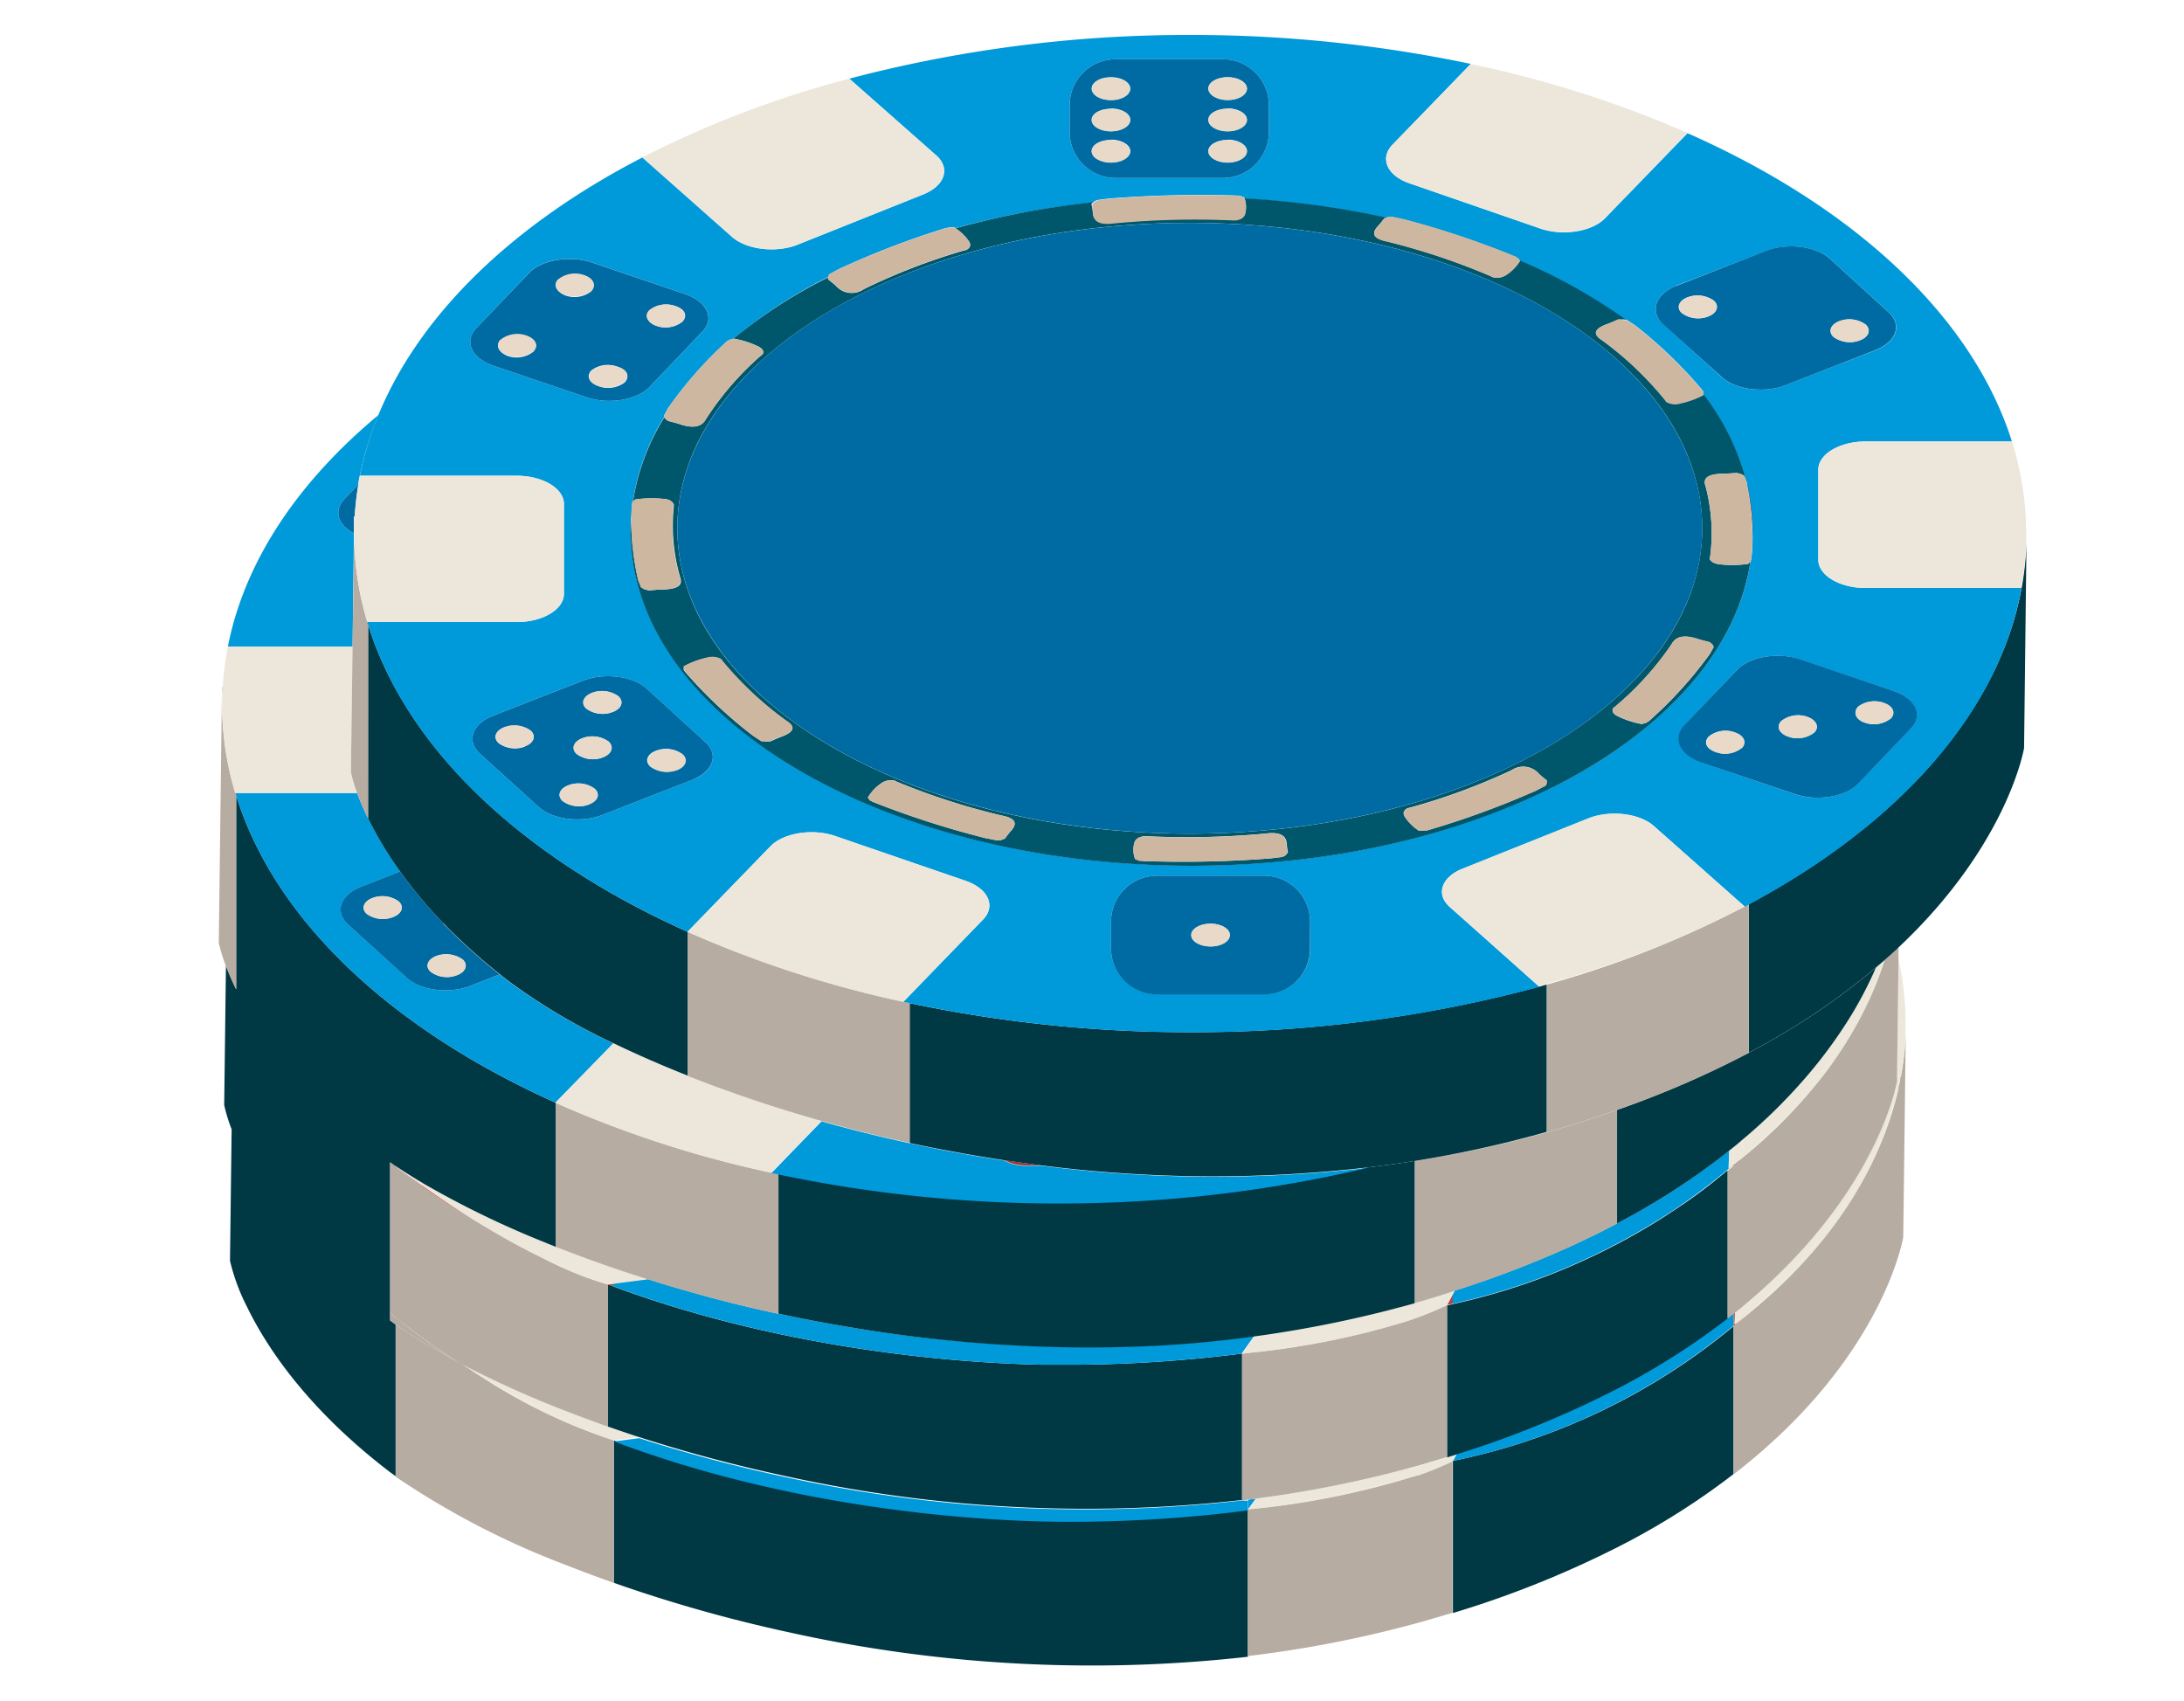 <svg id="Calque_1" data-name="Calque 1" xmlns="http://www.w3.org/2000/svg" viewBox="0 0 226.29 176.23"><defs><style>.cls-1{fill:#b7aca2;}.cls-2{fill:#003844;}.cls-3{fill:#b34640;}.cls-4{fill:#0099da;}.cls-5{fill:#ece7da;}.cls-6{fill:#a4342e;}.cls-7{fill:#006ba3;}.cls-8{fill:#e8d9c9;}.cls-9{fill:#8e2825;}.cls-10{fill:#00576b;}.cls-11{fill:#ceb7a1;}</style></defs><title>poker</title><path class="cls-1" d="M49.92,142.66c-1-.57-1.91-1.15-2.84-1.75A62.85,62.85,0,0,1,41,137.24V153a84.56,84.56,0,0,0,17.73,9.18c1.56.62,3.19,1.22,4.88,1.82V149.24A58.29,58.29,0,0,1,49.92,142.66Z"/><path class="cls-2" d="M129.31,156.39a144.36,144.36,0,0,1-18.49,1.18c-10.45,0-29.33-1.58-47.2-8.33V164a151.44,151.44,0,0,0,18.23,5.14,144.81,144.81,0,0,0,47.46,2.51V156.39Z"/><path class="cls-1" d="M196.93,111.57a1.6,1.6,0,0,1-.05.21c0,.3-.12.61-.19.93l0,.13c-1.38,6-5.19,14.91-15.67,23.39-.45.4-.91.79-1.38,1.18v15.33c15.54-12,17.56-24.57,17.56-24.57l.26-21a29.91,29.91,0,0,1-.5,4.36Z"/><path class="cls-2" d="M150.54,151.36v15.76a104,104,0,0,0,18.16-7.39,75.74,75.74,0,0,0,10.91-7V137.41A66.27,66.27,0,0,1,150.54,151.36Z"/><polygon class="cls-1" points="129.31 156.39 129.31 156.39 129.31 156.39 129.31 156.39"/><path class="cls-1" d="M146.93,152.84l0,0-.55.14a85,85,0,0,1-17.11,3.38v15.22a120.06,120.06,0,0,0,17.82-3.49l.67-.19c.93-.26,1.84-.54,2.74-.81V151.36A33.59,33.59,0,0,1,146.93,152.84Z"/><path class="cls-3" d="M47.08,140.91c.93.6,1.87,1.18,2.84,1.75l-2.21-1.41Z"/><path class="cls-4" d="M128.69,155.46A144.81,144.81,0,0,1,81.23,153a155.17,155.17,0,0,1-15-4l-2.62.34c17.87,6.75,36.75,8.33,47.2,8.33a144.36,144.36,0,0,0,18.49-1.18v-1Z"/><path class="cls-3" d="M181,136.23c-.41.33-.83.67-1.26,1l.05-1.28-.17.14v1.32C180.08,137,180.54,136.63,181,136.23Z"/><path class="cls-3" d="M196.93,111.57h0c0,.07,0,.14-.05.21A1.6,1.6,0,0,0,196.93,111.57Z"/><path class="cls-4" d="M150.94,150.64l-.4.72a66.27,66.27,0,0,0,29.07-14v-1.32l-.62.5a76.61,76.61,0,0,1-10.91,7A104.39,104.39,0,0,1,150.94,150.64Z"/><path class="cls-3" d="M147,152.87l0,0-.51.17Z"/><path class="cls-4" d="M130.13,155.26l-.82.12v1h0Z"/><path class="cls-5" d="M197.44,106a31.34,31.34,0,0,0-.73-6.64l-.08,6.63Z"/><path class="cls-5" d="M197.44,106v1.25C197.45,106.61,197.44,106.19,197.44,106Z"/><path class="cls-5" d="M196.56,111.57h.37a29.91,29.91,0,0,0,.5-4.36V106h-.81Z"/><path class="cls-5" d="M181,136.23c10.48-8.48,14.29-17.41,15.67-23.39C195,119.8,189.61,128.63,181,136.23Z"/><path class="cls-5" d="M181,136.23c8.62-7.6,14-16.43,15.67-23.39l0-.13c.07-.32.14-.63.19-.93,0-.07,0-.14.05-.21h-.37V112s-2,12.1-16.78,23.93l-.05,1.28C180.16,136.9,180.58,136.56,181,136.23Z"/><path class="cls-5" d="M150.54,150.77v.59l.4-.72Z"/><path class="cls-5" d="M129.31,156.39A85,85,0,0,0,146.42,153a131.82,131.82,0,0,1-17.11,3.38Z"/><path class="cls-5" d="M149.93,151l-2.75.82-.67.19-.44.11.86.76a33.59,33.59,0,0,0,3.61-1.48v-.59Z"/><path class="cls-5" d="M130.13,155.26l-.82,1.13A131.82,131.82,0,0,0,146.42,153l.51-.17-.86-.76A117.37,117.37,0,0,1,130.13,155.26Z"/><path class="cls-5" d="M63,147.81q-1.83-.66-3.57-1.32l-.69.72a90,90,0,0,1-8.82-4.55,58.29,58.29,0,0,0,13.7,6.58V148Z"/><path class="cls-5" d="M63.62,148v1.22l2.62-.34C65.35,148.61,64.48,148.32,63.62,148Z"/><path class="cls-5" d="M59.43,146.49l-1.31-.5a108.53,108.53,0,0,1-10.41-4.74l2.21,1.41a90,90,0,0,0,8.82,4.55Z"/><path class="cls-1" d="M41,136.51h0Z"/><path class="cls-1" d="M41,136.52v.72a62.85,62.85,0,0,0,6.07,3.67,71.5,71.5,0,0,1-5.86-4.23Z"/><path class="cls-1" d="M41,136.51,40.4,136v.81l.61.43v-.72Z"/><path class="cls-1" d="M41.22,136.68a71.5,71.5,0,0,0,5.86,4.23l.63.34C45.58,139.85,43.41,138.32,41.22,136.68Z"/><path class="cls-1" d="M41,136.52l.21.16-.18-.15Z"/><path class="cls-1" d="M41,136.53l.18.15c2.19,1.64,4.36,3.17,6.49,4.57A108.53,108.53,0,0,0,58.12,146l1.31.5q1.74.66,3.57,1.32V133.08a35.25,35.25,0,0,1-4.11-1.48c-.7-.3-1.41-.62-2.14-1s-1.44-.71-2.17-1.09c-1.7-.89-3.46-1.91-5.28-3q-3-1.76-5.66-3.67c-.9-.64-1.78-1.3-2.63-2l-.32-.27-.29-.2V136l.61.51Z"/><path class="cls-2" d="M128.69,140.24a143.09,143.09,0,0,1-16.8,1.15l-1.69,0-2.35,0c-10.63-.22-27.8-2-44.23-8.08l-.62-.23v14.73l.62.21c.86.3,1.73.59,2.62.88a155.17,155.17,0,0,0,15,4,144.81,144.81,0,0,0,47.46,2.51V140.24Z"/><path class="cls-1" d="M196.71,99.32V98.15l-.23.23C196.56,98.69,196.64,99,196.71,99.32Z"/><path class="cls-1" d="M179.61,120.87v-.13l-.1.09Z"/><path class="cls-1" d="M195.27,99.47a37.26,37.26,0,0,1-2.77,6.44,42.31,42.31,0,0,1-3.71,5.66,51.55,51.55,0,0,1-8.34,8.45l-.08.06-.76.66v.13l-.1,0-.52.43v15.33l.62-.5.17-.14C194.6,124.12,196.56,112,196.56,112v-.45l.07-5.62.08-6.63c-.07-.32-.15-.63-.22-.94Z"/><path class="cls-2" d="M171.93,126.38a67.88,67.88,0,0,1-6.8,3.73,66.77,66.77,0,0,1-14.59,5l-.61.14V151l.61-.19.4-.13a104.39,104.39,0,0,0,17.14-7.06,76.61,76.61,0,0,0,10.91-7V121.26c-1.48,1.23-3,2.43-4.7,3.57C173.53,125.36,172.73,125.87,171.93,126.38Z"/><polygon class="cls-1" points="128.69 140.24 128.7 140.24 128.69 140.24 128.69 140.24"/><path class="cls-1" d="M146.35,136.72l-.55.14a83.39,83.39,0,0,1-16.49,3.3l-.62.08v15.22l.62-.08.82-.12a117.37,117.37,0,0,0,15.94-3.18l.44-.11.67-.19,2.75-.82V135.21a37,37,0,0,1-3.62,1.48Z"/><path class="cls-3" d="M41,120.83v0c.85.67,1.73,1.33,2.63,2l.09,0C42.83,122.17,41.92,121.51,41,120.83Z"/><path class="cls-3" d="M41,120.83l-.2-.15-.12-.08.32.27Z"/><path class="cls-3" d="M43.64,122.84q2.69,1.92,5.66,3.67c-1.82-1.13-3.68-2.37-5.57-3.7Z"/><path class="cls-3" d="M63.62,133l-.62.08.62.23Z"/><path class="cls-3" d="M110.2,141.42l1.69,0h-4Z"/><path class="cls-3" d="M179.61,120.74l.76-.66-.76.6Z"/><path class="cls-3" d="M179.45,120.81l.06,0,.1-.09v-.06Z"/><path class="cls-3" d="M150.54,135.07v-1l-.61,1.13Z"/><path class="cls-4" d="M179.11,121.08l0-.38.06-1.51-.2.16c-.38.3-.77.61-1.17.91a75.15,75.15,0,0,1-10.19,6.45l-.1.06c-.93.49-1.9,1-2.88,1.45-.63.31-1.27.61-1.93.91a108.66,108.66,0,0,1-12,4.59l-.2.36v1a66.77,66.77,0,0,0,14.59-5,67.88,67.88,0,0,0,6.8-3.73c.8-.51,1.6-1,2.36-1.55,1.66-1.14,3.22-2.34,4.7-3.57l.52-.43-.06,0Z"/><path class="cls-3" d="M146.31,136.69l-.51.17.55-.14Z"/><path class="cls-4" d="M107.85,141.39h4a143.09,143.09,0,0,0,16.8-1.15h0l.61-.86.66-.91,0-.06-.7.1-.62.08c-2.7.34-5.4.59-8.08.75a139.57,139.57,0,0,1-15.57,0,149.4,149.4,0,0,1-17.26-1.89q-3.63-.62-7.1-1.36c-4.79-1-9.32-2.26-13.55-3.59l-3.51.45v.31C80.05,139.39,97.22,141.17,107.85,141.39Z"/><path class="cls-5" d="M180.37,120.08l.08-.06h0Z"/><path class="cls-5" d="M192.5,105.91a37.26,37.26,0,0,0,2.77-6.44l-.1.09a39.08,39.08,0,0,1-3,6.35Z"/><path class="cls-5" d="M188.37,111.57h.42a42.31,42.31,0,0,0,3.71-5.66h-.32A51.54,51.54,0,0,1,188.37,111.57Z"/><path class="cls-5" d="M180.45,120h0a51.55,51.55,0,0,0,8.34-8.45h-.42A61.31,61.31,0,0,1,180.45,120Z"/><path class="cls-5" d="M180.53,118.09c-.31.26-.6.52-.92.77v1.82l.76-.6.08-.07Z"/><path class="cls-5" d="M179.45,120.81l.16-.13v-1.82l-.42.33-.06,1.51Z"/><path class="cls-5" d="M192.18,105.91a39.08,39.08,0,0,0,3-6.35l-.81.69a40.29,40.29,0,0,1-3,5.65Z"/><path class="cls-5" d="M192.18,105.91h-.81a49.78,49.78,0,0,1-4.22,5.67h1.22A51.54,51.54,0,0,0,192.18,105.91Z"/><path class="cls-5" d="M188.37,111.57h-1.22a57,57,0,0,1-6.62,6.52l-.08,1.92A61.31,61.31,0,0,0,188.37,111.57Z"/><path class="cls-5" d="M179.11,121.08l.34-.27-.32-.11Z"/><path class="cls-5" d="M129.31,140.16h0l-.61.09h0Z"/><path class="cls-5" d="M149.93,134c-1.08.33-2.18.66-3.3,1l-.67.19-1.06.28a121.56,121.56,0,0,1-14.3,2.89l-.63.14-.66.91-.61.86.61-.09h0a83.39,83.39,0,0,0,16.49-3.3l.51-.17a37,37,0,0,0,3.62-1.48l.61-1.13.2-.36-.2.07Z"/><path class="cls-5" d="M130,138.47l.63-.14-.59.08Z"/><path class="cls-5" d="M43.73,122.81l.28-.11c-1.08-.64-2.08-1.27-3-1.88h0C41.92,121.51,42.83,122.17,43.73,122.81Z"/><path class="cls-5" d="M41,120.82l-.2-.14.2.15Z"/><path class="cls-5" d="M49.3,126.51c1.82,1.12,3.58,2.14,5.28,3,.73.38,1.46.75,2.17,1.09s1.44.67,2.14,1A35.25,35.25,0,0,0,63,133.08l.62-.08,3.51-.45c-1.19-.37-2.37-.76-3.51-1.15l-.62-.21-2.19-.78-1.51-.57-.79-.3-.94-.36-1.89-.77A96.64,96.64,0,0,1,44,122.7l-.28.11C45.62,124.14,47.48,125.38,49.3,126.51Z"/><path class="cls-1" d="M59.3,129.84l1.51.57,2.19.78.62.21c1.14.39,2.32.78,3.51,1.15,4.23,1.33,8.76,2.56,13.55,3.59V121.65l-.75-.15a113.81,113.81,0,0,1-22.36-7.25v14.93l.94.36Z"/><path class="cls-2" d="M40.4,136.81V120.4l.29.2.12.08.2.14c.92.61,1.92,1.24,3,1.88a96.64,96.64,0,0,0,11.67,5.71l1.89.77V114.25c-17-7.63-29.1-18.89-33.1-31.85v20.09l-.06-.11c-.42-.89-.74-1.66-1-2.32l-.18,14.43A16.64,16.64,0,0,0,24,117l-.17,13.62a21,21,0,0,0,1.78,4.81c2,4.1,6.1,10.34,14.38,16.77.32.25.65.49,1,.74V137.24Z"/><path class="cls-1" d="M24.47,102.49V82.4l-.09-.24A31.85,31.85,0,0,1,23,73c0-.6,0-1.2.06-1.8H23l-.33,26.49a16.35,16.35,0,0,0,.73,2.37c.25.66.57,1.43,1,2.32Z"/><path class="cls-2" d="M167.53,126.77l.1-.06a75.15,75.15,0,0,0,10.19-6.45c.4-.3.79-.61,1.17-.91l.2-.16.42-.33c.32-.25.61-.51.92-.77a57,57,0,0,0,6.62-6.52,49.78,49.78,0,0,0,4.22-5.67,40.29,40.29,0,0,0,3-5.65,72.73,72.73,0,0,1-13.16,8.81A99.86,99.86,0,0,1,167.53,115Z"/><path class="cls-2" d="M105,139.39a139.57,139.57,0,0,0,15.57,0c2.68-.16,5.38-.41,8.08-.75l.62-.08.7-.1.59-.08a121.56,121.56,0,0,0,14.3-2.89l1.06-.28.67-.19V120.28c-1.65.27-3.29.48-4.93.68a138.87,138.87,0,0,1-32,3.65,140.73,140.73,0,0,1-29-3v14.49q3.46.75,7.1,1.36A149.4,149.4,0,0,0,105,139.39Z"/><path class="cls-1" d="M146.63,120.28V135c1.12-.32,2.22-.65,3.3-1l.61-.2.2-.07a108.66,108.66,0,0,0,12-4.59c.66-.3,1.3-.6,1.93-.91,1-.48,1.95-1,2.88-1.45V115c-2.29.81-4.69,1.58-7.23,2.3l-.67.19A118.94,118.94,0,0,1,146.63,120.28Z"/><path class="cls-4" d="M36.67,55.27c-1.66-.88-2.13-2.36-1-3.55l1.46-1.53c0-.3.09-.6.15-.9A33.67,33.67,0,0,1,39.21,43c-8.33,6.93-13.87,15.14-15.6,24H36.53Z"/><path class="cls-4" d="M141.7,121a139.81,139.81,0,0,1-33.76-.22h-1.76a4.71,4.71,0,0,1-2.14-.54c-3.32-.5-6.56-1.09-9.69-1.77s-6.28-1.46-9.23-2.29l-5.19,5.36.75.15a140.73,140.73,0,0,0,29,3A138.87,138.87,0,0,0,141.7,121Z"/><path class="cls-4" d="M52.53,101.56l-.75-.6-3,1.18c-2.2.86-5.18.49-6.62-.82l-6.08-5.53c-1.44-1.31-.82-3.08,1.38-3.94l4-1.57a38.53,38.53,0,0,1-3.31-5.5A26.11,26.11,0,0,1,37,82.16H24.38l.09.24c4,13,16.12,24.22,33.1,31.85l6-6.15A63.5,63.5,0,0,1,52.53,101.56Z"/><path class="cls-5" d="M24.38,82.16H37A16.88,16.88,0,0,1,36.36,80l.17-13H23.61a31.11,31.11,0,0,0-.53,4.2c0,.6-.06,1.2-.06,1.8A31.85,31.85,0,0,0,24.38,82.16Z"/><path class="cls-5" d="M85.12,116.14a146.11,146.11,0,0,1-13.88-4.67c-2.78-1.1-5.36-2.24-7.71-3.37l-6,6.15a113.81,113.81,0,0,0,22.36,7.25Z"/><path class="cls-6" d="M107.94,120.74q-2-.26-3.9-.54a4.71,4.71,0,0,0,2.14.54Z"/><path class="cls-7" d="M36.75,53.5c.07-1.11.2-2.21.38-3.31l-1.46,1.53c-1.13,1.19-.66,2.67,1,3.55l0-1.77Z"/><path class="cls-7" d="M46.07,95.83a1.41,1.41,0,0,1-.2-.24,48.78,48.78,0,0,1-4.42-5.31l-4,1.57c-2.2.86-2.82,2.63-1.38,3.94l6.08,5.53c1.44,1.31,4.42,1.68,6.62.82l3-1.18a60.64,60.64,0,0,1-5.57-5A.71.71,0,0,1,46.07,95.83ZM40.73,95A2.87,2.87,0,0,1,38,94.68c-.59-.54-.34-1.27.57-1.63a2.89,2.89,0,0,1,2.74.34C41.9,93.93,41.65,94.66,40.73,95Zm7.2,4.39c.6.55.35,1.28-.57,1.63a2.85,2.85,0,0,1-2.73-.34c-.6-.54-.35-1.27.56-1.63A2.92,2.92,0,0,1,47.93,99.41Z"/><path class="cls-8" d="M38.56,93.05c-.91.36-1.16,1.09-.57,1.63a2.87,2.87,0,0,0,2.74.34c.92-.36,1.17-1.09.57-1.63A2.89,2.89,0,0,0,38.56,93.05Z"/><path class="cls-8" d="M46.21,95.93l-.34-.34a1.41,1.41,0,0,0,.2.24A.71.71,0,0,0,46.21,95.93Z"/><path class="cls-8" d="M44.63,100.7a2.85,2.85,0,0,0,2.73.34c.92-.35,1.17-1.08.57-1.63a2.92,2.92,0,0,0-2.74-.34C44.28,99.43,44,100.16,44.63,100.7Z"/><path class="cls-1" d="M71.24,111.47a146.11,146.11,0,0,0,13.88,4.67c2.95.83,6,1.6,9.23,2.29V103.94l-.75-.15a114.24,114.24,0,0,1-22.36-7.25Z"/><path class="cls-2" d="M41.45,90.28a48.78,48.78,0,0,0,4.42,5.31l.34.34a60.64,60.64,0,0,0,5.57,5l.75.6a63.5,63.5,0,0,0,11,6.54c2.35,1.13,4.93,2.27,7.71,3.37V96.54h0c-17-7.62-29.1-18.89-33.1-31.84V84.78A38.53,38.53,0,0,0,41.45,90.28Z"/><path class="cls-1" d="M38.14,64.7c0-.09-.06-.17-.08-.25A31.44,31.44,0,0,1,36.7,55.3c0-.61,0-1.21,0-1.8h0l0,1.77L36.53,67l-.17,13A16.88,16.88,0,0,0,37,82.16a26.11,26.11,0,0,0,1.12,2.62Z"/><path class="cls-2" d="M181.2,93.68v15.38a72.73,72.73,0,0,0,13.16-8.81l.81-.69.1-.09,1.22-1.09.23-.23c11.36-10.68,13-20.65,13-20.65l.26-22.2a30.78,30.78,0,0,1-.51,5.6C207.08,73.88,196.65,85.41,181.2,93.68Z"/><path class="cls-2" d="M104,120.2q1.93.28,3.9.54a139.81,139.81,0,0,0,33.76.22c1.64-.2,3.28-.41,4.93-.68a118.94,118.94,0,0,0,13-2.82l.67-.19V102l-.83.24a137.63,137.63,0,0,1-36.15,4.7,140.1,140.1,0,0,1-29-3v14.49C97.48,119.11,100.72,119.7,104,120.2Z"/><path class="cls-1" d="M160.3,102v15.3c2.54-.72,4.94-1.49,7.23-2.3a99.86,99.86,0,0,0,13.67-5.91V93.68l-.43.24A104.3,104.3,0,0,1,160.3,102Z"/><path class="cls-4" d="M53.54,49.29c2.69,0,4.89,1.31,4.89,2.92v9.32c0,1.61-2.2,2.92-4.89,2.92H38.06c0,.08,0,.16.08.25,4,13,16.12,24.22,33.1,31.84l8.59-8.86c1.35-1.39,4.36-1.87,6.69-1.07l13.55,4.66c2.33.81,3.14,2.6,1.79,4l-8.26,8.53.75.15a140.1,140.1,0,0,0,29,3,137.63,137.63,0,0,0,36.15-4.7L150.25,94c-1.51-1.33-.91-3.15,1.33-4l13-5.2c2.24-.89,5.3-.54,6.8.8l9.41,8.34.43-.24c15.45-8.27,25.88-19.8,28.23-32.78H193.3c-2.69,0-4.9-1.31-4.9-2.92V48.66c0-1.61,2.21-2.92,4.9-2.92h15.16c-4.1-13-16.41-24.34-33.61-31.94l-8.55,8.82c-1.35,1.39-4.36,1.87-6.69,1.07L146.06,19c-2.33-.8-3.14-2.6-1.79-4l8.12-8.38a141,141,0,0,0-29.07-3A137.83,137.83,0,0,0,88,8.15l9,7.94c1.51,1.33.91,3.15-1.33,4.05l-13,5.2c-2.24.9-5.3.54-6.8-.79l-9.3-8.24c-13.3,6.87-23,16.13-27.35,26.65a33.67,33.67,0,0,0-1.93,6.33ZM71.7,80.81l-9.28,3.62c-2.19.86-5.17.49-6.61-.82l-6.08-5.52c-1.44-1.31-.82-3.09,1.37-3.94l9.28-3.63c2.2-.85,5.17-.49,6.61.82l6.08,5.53C74.51,78.18,73.9,80,71.7,80.81Zm64.06,17.48A4.75,4.75,0,0,1,131,103H119.86a4.75,4.75,0,0,1-4.74-4.74V95.47a4.75,4.75,0,0,1,4.74-4.74H131a4.75,4.75,0,0,1,4.74,4.74Zm60.44-26.7c2.28.77,3.09,2.52,1.78,3.88l-5.48,5.74c-1.3,1.36-4.24,1.84-6.52,1.07L176.34,79c-2.28-.78-3.08-2.53-1.78-3.89L180,69.38c1.3-1.36,4.24-1.84,6.52-1.06Zm-22.5-42L183,26c2.2-.86,5.17-.49,6.62.82l6.07,5.53c1.45,1.31.83,3.08-1.37,3.94L185,39.9c-2.19.86-5.17.49-6.61-.82l-6.08-5.52C170.89,32.25,171.51,30.47,173.7,29.61ZM110.83,10.88a4.75,4.75,0,0,1,4.74-4.74h11.16a4.75,4.75,0,0,1,4.74,4.74V13.7a4.76,4.76,0,0,1-4.74,4.74H115.57a4.76,4.76,0,0,1-4.74-4.74ZM75.35,35.34q.15,0,.12-.09l.54-.17a50.93,50.93,0,0,1,9.81-6.39V28.6c.08-.05.1-.1.08-.17l1-.54A87.05,87.05,0,0,1,98.09,23.6a.15.15,0,0,0,.18-.05l.61,0,.12.08A88.11,88.11,0,0,1,113.26,21l.11-.14a.31.31,0,0,0,.21-.12l1.3-.17a120.71,120.71,0,0,1,13.32-.31.18.18,0,0,0,.2,0l.51.19a.74.74,0,0,1,0,.14,92.1,92.1,0,0,1,14.69,2l.3-.12a.41.41,0,0,0,.29,0l1.26.27a91.9,91.9,0,0,1,11.61,3.89c0,.06.06.08.15.08l.27.32v0a57.17,57.17,0,0,1,10.89,6.09.66.66,0,0,0,.15,0l.9.59a46.61,46.61,0,0,1,7,6.75s0,.08.08.1l0,.34A25.06,25.06,0,0,1,181,50.05v0l0,.15a21.22,21.22,0,0,1,.58,4.84s0,.06,0,.09a18.26,18.26,0,0,1-.13,2.86c-.08,0-.09.07,0,.12l-.08.08c-2.67,17.65-27.56,31.49-57.89,31.49-32.1,0-58.13-15.51-58.13-34.64,0-.54,0-1.07.07-1.6s0-.86.08-1.3c.07,0,.08-.07,0-.11l.07-.06a23.15,23.15,0,0,1,3.27-8.8l-.06-.06c.14-.25.27-.5.4-.76A41.73,41.73,0,0,1,75.35,35.34ZM49.35,34l5.48-5.74c1.31-1.36,4.24-1.84,6.52-1.07L71,30.47c2.28.78,3.09,2.53,1.79,3.89L67.29,40.1c-1.3,1.36-4.24,1.84-6.52,1.06l-9.64-3.27C48.85,37.12,48.05,35.37,49.35,34Z"/><path class="cls-5" d="M208.46,45.74H193.3c-2.69,0-4.9,1.31-4.9,2.92V58c0,1.61,2.21,2.92,4.9,2.92h16.13a30.78,30.78,0,0,0,.51-5.6h0A31.85,31.85,0,0,0,208.46,45.74Z"/><path class="cls-5" d="M36.7,55.3a31.44,31.44,0,0,0,1.36,9.15H53.54c2.69,0,4.89-1.31,4.89-2.92V52.21c0-1.61-2.2-2.92-4.89-2.92H37.28c-.06.3-.1.6-.15.9-.18,1.1-.31,2.2-.38,3.31C36.72,54.09,36.7,54.69,36.7,55.3Z"/><path class="cls-5" d="M82.66,25.34l13-5.2c2.24-.9,2.84-2.72,1.33-4.05L88,8.15a106.57,106.57,0,0,0-21.46,8.16l9.3,8.24C77.36,25.88,80.42,26.24,82.66,25.34Z"/><path class="cls-5" d="M180.77,93.92l-9.41-8.34c-1.5-1.34-4.56-1.69-6.8-.8l-13,5.2c-2.24.9-2.84,2.72-1.33,4l9.22,8.18.83-.24A104.3,104.3,0,0,0,180.77,93.92Z"/><path class="cls-5" d="M93.6,103.79l8.26-8.53c1.35-1.39.54-3.18-1.79-4L86.52,86.61c-2.33-.8-5.34-.32-6.69,1.07l-8.59,8.86h0A114.24,114.24,0,0,0,93.6,103.79Z"/><path class="cls-5" d="M146.06,19l13.55,4.66c2.33.8,5.34.32,6.69-1.07l8.55-8.82a114.74,114.74,0,0,0-22.46-7.14L144.27,15C142.92,16.43,143.73,18.23,146.06,19Z"/><path class="cls-9" d="M181.61,55.07a21.22,21.22,0,0,0-.58-4.84,31.69,31.69,0,0,1,.57,4.93S181.61,55.1,181.61,55.07Z"/><path class="cls-10" d="M78.49,35.86c.47.21.72.49.53.85h0l-.18.13a31.15,31.15,0,0,0-5.67,6.54c-.48.94-1.48,1-2.75.56-.39-.13-.82-.23-1.23-.34l-.33-.29a.14.14,0,0,0,0-.11A23.15,23.15,0,0,0,65.58,52l.26-.25a11.9,11.9,0,0,1,2.8-.07c.58,0,1,.21,1.18.58h0l0,.17a19.24,19.24,0,0,0,.64,7.34c.39,1-.47,1.28-1.9,1.31-.45,0-.9.06-1.35.09L66.63,61a.25.25,0,0,0-.2-.13l-.3-.77a28.26,28.26,0,0,1-.72-6.64c0,.53-.07,1.06-.07,1.6,0,19.13,26,34.64,58.13,34.64,30.33,0,55.22-13.84,57.89-31.49l-.25.22a11.93,11.93,0,0,1-2.8.05c-.58-.05-1-.21-1.17-.59h0l.05-.17a19.22,19.22,0,0,0-.47-7.35c-.37-1,.5-1.27,1.93-1.29.45,0,.9-.05,1.35-.07l.53.15a.27.27,0,0,0,.2.13l.27.74a25.06,25.06,0,0,0-4.47-9.15v0a9.24,9.24,0,0,1-2.39.87,1.85,1.85,0,0,1-1.5-.17h0l-.1-.16A35.16,35.16,0,0,0,166,35.25c-1.13-.73-.63-1.26.59-1.7.39-.14.74-.31,1.11-.46l.59,0a.59.59,0,0,0,.13,0A57.17,57.17,0,0,0,157.51,27a4.68,4.68,0,0,1-1.38,1.44,1.77,1.77,0,0,1-1.45.28h0l-.22-.11A70.24,70.24,0,0,0,143.69,25c-1.57-.32-1.56-.92-.85-1.65.23-.24.4-.49.6-.73l.2-.07a92.1,92.1,0,0,0-14.69-2,2.66,2.66,0,0,1,.06,1.53c-.08.35-.36.62-1,.7h0l-.28,0a88.94,88.94,0,0,0-12.33.31c-1.62.22-2.14-.29-2.18-1.15,0-.27-.09-.53-.13-.8l.15-.18A88.11,88.11,0,0,0,99,23.65,5,5,0,0,1,100.38,25c.22.32.21.64-.25.9h0l-.27.06a64.81,64.81,0,0,0-10.36,4,2.17,2.17,0,0,1-2.86-.32c-.24-.23-.52-.44-.79-.66l0-.26A50.93,50.93,0,0,0,76,35.08h0A9.61,9.61,0,0,1,78.49,35.86Zm2.42,40.49c-.39.14-.74.32-1.11.47l-.59,0a.44.44,0,0,0-.28,0l-.9-.59a47.28,47.28,0,0,1-7.12-6.71s0-.09-.07-.11l0-.36a9.1,9.1,0,0,1,2.38-.89,1.91,1.91,0,0,1,1.51.16h0l.1.16a35.71,35.71,0,0,0,6.63,6.21C82.61,75.38,82.12,75.91,80.91,76.35Zm23.78,9.8c-.21.23-.38.48-.57.73l-.5.19a.56.56,0,0,0-.29,0l-1.26-.25a93.42,93.42,0,0,1-11.72-3.78c0-.06-.06-.08-.16-.07l-.27-.33a4.5,4.5,0,0,1,1.35-1.46,1.74,1.74,0,0,1,1.44-.3h0l.21.11A71,71,0,0,0,103.8,84.5C105.38,84.8,105.39,85.4,104.69,86.15Zm28.48,2.5a.23.23,0,0,0-.21.12l-1.31.16a118.3,118.3,0,0,1-13.32.27.18.18,0,0,0-.2,0l-.51-.2a2.66,2.66,0,0,1-.08-1.67c.09-.34.36-.61,1-.69h0l.28,0a89.08,89.08,0,0,0,12.34-.28c1.62-.21,2.14.3,2.17,1.15a7.54,7.54,0,0,0,.12.81Zm27-7.28-1,.53a90.18,90.18,0,0,1-11.37,4.15.15.15,0,0,0-.18,0l-.61,0a4.8,4.8,0,0,1-1.45-1.42c-.21-.33-.19-.64.28-.9h0l.27-.06a66.07,66.07,0,0,0,10.5-3.87,2.15,2.15,0,0,1,2.84.37c.23.23.51.44.77.66l0,.35C160.2,81.25,160.17,81.3,160.19,81.37Zm17-14.82.33.3c0,.06,0,.12.07.17l-.42.75a42.57,42.57,0,0,1-6.37,7c-.09,0-.14,0-.12.09l-.55.16a9.6,9.6,0,0,1-2.46-.8c-.45-.22-.7-.5-.5-.86h0l.18-.13a31.43,31.43,0,0,0,5.86-6.47c.51-.95,1.52-.95,2.77-.53C176.35,66.34,176.77,66.44,177.18,66.55Zm-53.9-43.46c29.33,0,53.1,14.16,53.1,31.64s-23.77,31.64-53.1,31.64S70.18,72.2,70.18,54.73,94,23.09,123.28,23.09Z"/><ellipse class="cls-7" cx="123.28" cy="54.73" rx="53.1" ry="31.64"/><path class="cls-11" d="M167.68,33.09c-.37.15-.72.32-1.11.46-1.22.44-1.72,1-.59,1.7a35.16,35.16,0,0,1,6.54,6.23l.1.16h0a1.85,1.85,0,0,0,1.5.17,9.24,9.24,0,0,0,2.39-.87v0l0-.34c-.09,0-.12-.05-.08-.1a46.61,46.61,0,0,0-7-6.75l-.9-.59a.66.66,0,0,1-.15,0,.59.59,0,0,1-.13,0Z"/><path class="cls-11" d="M180.52,49.18,180,49c-.45,0-.9.06-1.35.07-1.43,0-2.3.33-1.93,1.29a19.22,19.22,0,0,1,.47,7.35l-.05.17h0c.14.38.59.54,1.17.59a11.93,11.93,0,0,0,2.8-.05l.25-.22.08-.08c-.06,0-.05-.08,0-.12a18.26,18.26,0,0,0,.13-2.86,31.69,31.69,0,0,0-.57-4.93l0-.15v0l-.27-.74A.27.27,0,0,1,180.52,49.18Z"/><path class="cls-11" d="M173.19,66.74a31.43,31.43,0,0,1-5.86,6.47l-.18.13h0c-.2.36.05.64.5.86a9.6,9.6,0,0,0,2.46.8l.55-.16s0-.08.12-.09a42.57,42.57,0,0,0,6.37-7l.42-.75c-.08,0-.1-.11-.07-.17l-.33-.3c-.41-.11-.83-.21-1.22-.34C174.71,65.79,173.7,65.79,173.19,66.74Z"/><path class="cls-11" d="M159.47,80.19a2.15,2.15,0,0,0-2.84-.37,66.07,66.07,0,0,1-10.5,3.87l-.27.06h0c-.47.26-.49.57-.28.9A4.8,4.8,0,0,0,147,86.07l.61,0a.15.15,0,0,1,.18,0A90.18,90.18,0,0,0,159.2,81.9l1-.53c0-.07,0-.12.09-.17l0-.35C160,80.63,159.7,80.42,159.47,80.19Z"/><path class="cls-11" d="M131.14,86.37a89.08,89.08,0,0,1-12.34.28l-.28,0h0c-.63.08-.9.35-1,.69a2.66,2.66,0,0,0,.08,1.67l.51.2a.18.18,0,0,1,.2,0,118.3,118.3,0,0,0,13.32-.27l1.31-.16a.23.23,0,0,1,.21-.12l.26-.32a7.54,7.54,0,0,1-.12-.81C133.28,86.67,132.76,86.16,131.14,86.37Z"/><path class="cls-11" d="M103.8,84.5A71,71,0,0,1,92.92,81l-.21-.11h0a1.74,1.74,0,0,0-1.44.3,4.5,4.5,0,0,0-1.35,1.46l.27.33c.1,0,.15,0,.16.07a93.42,93.42,0,0,0,11.72,3.78l1.26.25a.56.56,0,0,1,.29,0l.5-.19c.19-.25.36-.5.57-.73C105.39,85.4,105.38,84.8,103.8,84.5Z"/><path class="cls-11" d="M81.48,74.66a35.71,35.71,0,0,1-6.63-6.21l-.1-.16h0a1.91,1.91,0,0,0-1.51-.16,9.1,9.1,0,0,0-2.38.89l0,.36c.08,0,.11.06.07.11A47.28,47.28,0,0,0,78,76.21l.9.59a.44.44,0,0,1,.28,0l.59,0c.37-.15.72-.33,1.11-.47C82.12,75.91,82.61,75.38,81.48,74.66Z"/><path class="cls-11" d="M66.43,60.88a.25.25,0,0,1,.2.13l.54.15c.45,0,.9-.08,1.35-.09,1.43,0,2.29-.34,1.9-1.31a19.24,19.24,0,0,1-.64-7.34l0-.17h0c-.15-.37-.6-.54-1.18-.58a11.9,11.9,0,0,0-2.8.07l-.26.25-.07.06c.06,0,0,.08,0,.11,0,.44-.07.87-.08,1.3a28.26,28.26,0,0,0,.72,6.64Z"/><path class="cls-11" d="M68.79,43.14l.06.06a.14.14,0,0,1,0,.11l.33.29c.41.11.84.21,1.23.34,1.27.4,2.27.38,2.75-.56a31.15,31.15,0,0,1,5.67-6.54l.18-.13h0c.19-.36-.06-.64-.53-.85A9.61,9.61,0,0,0,76,35.08h0l-.54.17s0,.08-.12.09a41.73,41.73,0,0,0-6.16,7C69.06,42.64,68.93,42.89,68.79,43.14Z"/><path class="cls-11" d="M86.65,29.61a2.17,2.17,0,0,0,2.86.32,64.81,64.81,0,0,1,10.36-4l.27-.06h0c.46-.26.47-.58.25-.9A5,5,0,0,0,99,23.65l-.12-.08-.61,0a.15.15,0,0,1-.18.05,87.05,87.05,0,0,0-11.22,4.29l-1,.54c0,.07,0,.12-.08.17v.09l0,.26C86.13,29.17,86.41,29.38,86.65,29.61Z"/><path class="cls-11" d="M113.24,22c0,.86.56,1.37,2.18,1.15a88.94,88.94,0,0,1,12.33-.31l.28,0h0c.63-.08.91-.35,1-.7a2.66,2.66,0,0,0-.06-1.53.74.74,0,0,0,0-.14l-.51-.19a.18.18,0,0,1-.2,0,120.71,120.71,0,0,0-13.32.31l-1.3.17a.31.31,0,0,1-.21.12l-.11.14-.15.18C113.15,21.43,113.22,21.69,113.24,22Z"/><path class="cls-11" d="M142.84,23.38c-.71.73-.72,1.33.85,1.65a70.24,70.24,0,0,1,10.78,3.59l.22.11h0a1.77,1.77,0,0,0,1.45-.28A4.68,4.68,0,0,0,157.51,27v0l-.27-.32c-.09,0-.14,0-.15-.08a91.9,91.9,0,0,0-11.61-3.89l-1.26-.27a.41.41,0,0,1-.29,0l-.3.12-.2.07C143.24,22.89,143.07,23.14,142.84,23.38Z"/><path class="cls-7" d="M115.57,18.44h11.16a4.76,4.76,0,0,0,4.74-4.74V10.88a4.75,4.75,0,0,0-4.74-4.74H115.57a4.75,4.75,0,0,0-4.74,4.74V13.7A4.76,4.76,0,0,0,115.57,18.44ZM127.2,8c1.09,0,2,.52,2,1.17s-.89,1.18-2,1.18-2-.53-2-1.18S126.11,8,127.2,8Zm0,3.23c1.09,0,2,.53,2,1.18s-.89,1.18-2,1.18-2-.53-2-1.18S126.11,11.26,127.2,11.26Zm0,3.24c1.09,0,2,.53,2,1.18s-.89,1.18-2,1.18-2-.53-2-1.18S126.11,14.5,127.2,14.5ZM115.11,8c1.09,0,2,.52,2,1.18s-.89,1.17-2,1.17-2-.52-2-1.17S114,8,115.11,8Zm0,3.24c1.09,0,2,.52,2,1.17s-.89,1.18-2,1.18-2-.53-2-1.18S114,11.27,115.11,11.27Zm0,3.23c1.09,0,2,.53,2,1.18s-.89,1.18-2,1.18-2-.53-2-1.18S114,14.5,115.11,14.5Z"/><ellipse class="cls-8" cx="115.11" cy="9.21" rx="1.98" ry="1.18"/><path class="cls-8" d="M115.11,13.62c1.09,0,2-.53,2-1.18s-.89-1.17-2-1.17-2,.52-2,1.17S114,13.62,115.11,13.62Z"/><path class="cls-8" d="M115.11,16.86c1.09,0,2-.53,2-1.18s-.89-1.18-2-1.18-2,.53-2,1.18S114,16.86,115.11,16.86Z"/><path class="cls-8" d="M127.2,10.38c1.09,0,2-.53,2-1.18S128.29,8,127.2,8s-2,.52-2,1.17S126.11,10.38,127.2,10.38Z"/><path class="cls-8" d="M127.2,13.62c1.09,0,2-.53,2-1.18s-.89-1.18-2-1.18-2,.53-2,1.18S126.11,13.62,127.2,13.62Z"/><path class="cls-8" d="M127.2,16.86c1.09,0,2-.53,2-1.18s-.89-1.18-2-1.18-2,.53-2,1.18S126.11,16.86,127.2,16.86Z"/><path class="cls-7" d="M131,90.73H119.86a4.75,4.75,0,0,0-4.74,4.74v2.82a4.75,4.75,0,0,0,4.74,4.74H131a4.75,4.75,0,0,0,4.74-4.74V95.47A4.75,4.75,0,0,0,131,90.73Zm-5.58,7.33c-1.09,0-2-.53-2-1.18s.89-1.18,2-1.18,2,.53,2,1.18S126.53,98.06,125.44,98.06Z"/><path class="cls-8" d="M125.44,95.7c-1.09,0-2,.53-2,1.18s.89,1.18,2,1.18,2-.53,2-1.18S126.53,95.7,125.44,95.7Z"/><path class="cls-7" d="M180,69.38l-5.48,5.74c-1.3,1.36-.5,3.11,1.78,3.89L186,82.28c2.28.77,5.22.29,6.52-1.07L198,75.47c1.31-1.36.5-3.11-1.78-3.88l-9.64-3.27C184.28,67.54,181.34,68,180,69.38Zm.46,8.1a2.76,2.76,0,0,1-2.69.44c-.95-.32-1.28-1-.74-1.6a2.76,2.76,0,0,1,2.69-.44C180.71,76.2,181,76.92,180.5,77.48Zm12-4.22a2.83,2.83,0,0,1,2.7-.44c.95.32,1.28,1,.74,1.61a2.83,2.83,0,0,1-2.7.44C192.28,74.55,192,73.83,192.49,73.26ZM188,75.88a2.81,2.81,0,0,1-2.7.44c-.95-.32-1.28-1-.74-1.61a2.83,2.83,0,0,1,2.7-.44C188.2,74.6,188.53,75.31,188,75.88Z"/><path class="cls-8" d="M179.76,75.88a2.76,2.76,0,0,0-2.69.44c-.54.56-.21,1.28.74,1.6a2.76,2.76,0,0,0,2.69-.44C181,76.92,180.71,76.2,179.76,75.88Z"/><path class="cls-8" d="M184.55,74.71c-.54.57-.21,1.29.74,1.61a2.81,2.81,0,0,0,2.7-.44c.54-.57.21-1.28-.74-1.61A2.83,2.83,0,0,0,184.55,74.71Z"/><path class="cls-8" d="M193.23,74.87a2.83,2.83,0,0,0,2.7-.44c.54-.57.21-1.29-.74-1.61a2.83,2.83,0,0,0-2.7.44C192,73.83,192.28,74.55,193.23,74.87Z"/><path class="cls-7" d="M51.13,37.89l9.64,3.27c2.28.78,5.22.3,6.52-1.06l5.49-5.74c1.3-1.36.49-3.11-1.79-3.89L61.35,27.2c-2.28-.77-5.21-.29-6.52,1.07L49.35,34C48.05,35.37,48.85,37.12,51.13,37.89Zm16.15-5.74a2.81,2.81,0,0,1,2.7-.44c1,.32,1.28,1,.74,1.61a2.83,2.83,0,0,1-2.7.44C67.08,33.43,66.74,32.71,67.28,32.15ZM64,38c1,.32,1.28,1,.74,1.61A2.83,2.83,0,0,1,62,40c-.95-.33-1.28-1-.74-1.61A2.81,2.81,0,0,1,64,38Zm-6.16-9a2.82,2.82,0,0,1,2.69-.44c.95.32,1.28,1,.74,1.61a2.79,2.79,0,0,1-2.69.44C57.63,30.23,57.3,29.51,57.84,28.94Zm-6,6.26a2.81,2.81,0,0,1,2.69-.44c1,.33,1.28,1,.74,1.61a2.79,2.79,0,0,1-2.69.44C51.65,36.49,51.32,35.77,51.86,35.2Z"/><path class="cls-8" d="M52.6,36.81a2.79,2.79,0,0,0,2.69-.44c.54-.57.21-1.28-.74-1.61a2.81,2.81,0,0,0-2.69.44C51.32,35.77,51.65,36.49,52.6,36.81Z"/><path class="cls-8" d="M62,40a2.83,2.83,0,0,0,2.7-.44C65.28,39,65,38.29,64,38a2.81,2.81,0,0,0-2.7.44C60.76,39,61.09,39.69,62,40Z"/><path class="cls-8" d="M58.58,30.55a2.79,2.79,0,0,0,2.69-.44c.54-.57.21-1.29-.74-1.61a2.82,2.82,0,0,0-2.69.44C57.3,29.51,57.63,30.23,58.58,30.55Z"/><path class="cls-8" d="M68,33.76a2.83,2.83,0,0,0,2.7-.44c.54-.57.21-1.29-.74-1.61a2.81,2.81,0,0,0-2.7.44C66.74,32.71,67.08,33.43,68,33.76Z"/><path class="cls-7" d="M178.41,39.08c1.44,1.31,4.42,1.68,6.61.82l9.28-3.62c2.2-.86,2.82-2.63,1.37-3.94l-6.07-5.53c-1.45-1.31-4.42-1.68-6.62-.82l-9.28,3.62c-2.19.86-2.81,2.64-1.37,4Zm12.15-5.8a2.92,2.92,0,0,1,2.74.34c.6.55.34,1.28-.57,1.63a2.9,2.9,0,0,1-2.74-.33C189.39,34.37,189.65,33.64,190.56,33.28Zm-15.72-2.47a2.92,2.92,0,0,1,2.74.34c.59.55.34,1.28-.57,1.63a2.87,2.87,0,0,1-2.74-.34C173.67,31.9,173.93,31.17,174.84,30.81Z"/><path class="cls-8" d="M177,32.78c.91-.35,1.16-1.08.57-1.63a2.92,2.92,0,0,0-2.74-.34c-.91.36-1.17,1.09-.57,1.63A2.87,2.87,0,0,0,177,32.78Z"/><path class="cls-8" d="M192.73,35.25c.91-.35,1.17-1.08.57-1.63a2.92,2.92,0,0,0-2.74-.34c-.91.36-1.17,1.09-.57,1.64A2.9,2.9,0,0,0,192.73,35.25Z"/><path class="cls-7" d="M67,71.34c-1.44-1.31-4.41-1.67-6.61-.82L51.1,74.15c-2.19.85-2.81,2.63-1.37,3.94l6.08,5.52c1.44,1.31,4.42,1.68,6.61.82l9.28-3.62c2.2-.86,2.81-2.63,1.37-3.94Zm-12.58,6A2.87,2.87,0,0,1,51.67,77c-.6-.54-.35-1.27.57-1.63a2.92,2.92,0,0,1,2.74.34C55.57,76.23,55.32,77,54.41,77.31Zm6.63,6A2.92,2.92,0,0,1,58.3,83c-.6-.55-.34-1.28.57-1.63a2.87,2.87,0,0,1,2.74.34C62.21,82.25,62,83,61,83.34Zm1.44-4.88a2.85,2.85,0,0,1-2.73-.34c-.6-.54-.35-1.27.57-1.63a2.9,2.9,0,0,1,2.73.34C63.65,77.38,63.4,78.11,62.48,78.46Zm1-4.7a2.87,2.87,0,0,1-2.74-.34c-.6-.54-.34-1.27.57-1.63a2.92,2.92,0,0,1,2.74.34C64.67,72.68,64.41,73.41,63.5,73.76Zm6.63,6a2.92,2.92,0,0,1-2.74-.34c-.6-.55-.34-1.28.57-1.63a2.87,2.87,0,0,1,2.74.34C71.3,78.7,71,79.43,70.13,79.79Z"/><path class="cls-8" d="M61.33,71.79c-.91.36-1.17,1.09-.57,1.63a2.87,2.87,0,0,0,2.74.34c.91-.35,1.17-1.08.57-1.63A2.92,2.92,0,0,0,61.33,71.79Z"/><path class="cls-8" d="M52.24,75.34c-.92.36-1.17,1.09-.57,1.63a2.87,2.87,0,0,0,2.74.34c.91-.35,1.16-1.08.57-1.63A2.92,2.92,0,0,0,52.24,75.34Z"/><path class="cls-8" d="M68,77.82c-.91.35-1.17,1.08-.57,1.63a2.92,2.92,0,0,0,2.74.34c.91-.36,1.17-1.09.57-1.63A2.87,2.87,0,0,0,68,77.82Z"/><path class="cls-8" d="M60.32,76.49c-.92.36-1.17,1.09-.57,1.63a2.85,2.85,0,0,0,2.73.34c.92-.35,1.17-1.08.57-1.63A2.9,2.9,0,0,0,60.32,76.49Z"/><path class="cls-8" d="M58.87,81.37c-.91.35-1.17,1.08-.57,1.63a2.92,2.92,0,0,0,2.74.34c.91-.36,1.17-1.09.57-1.63A2.87,2.87,0,0,0,58.87,81.37Z"/></svg>